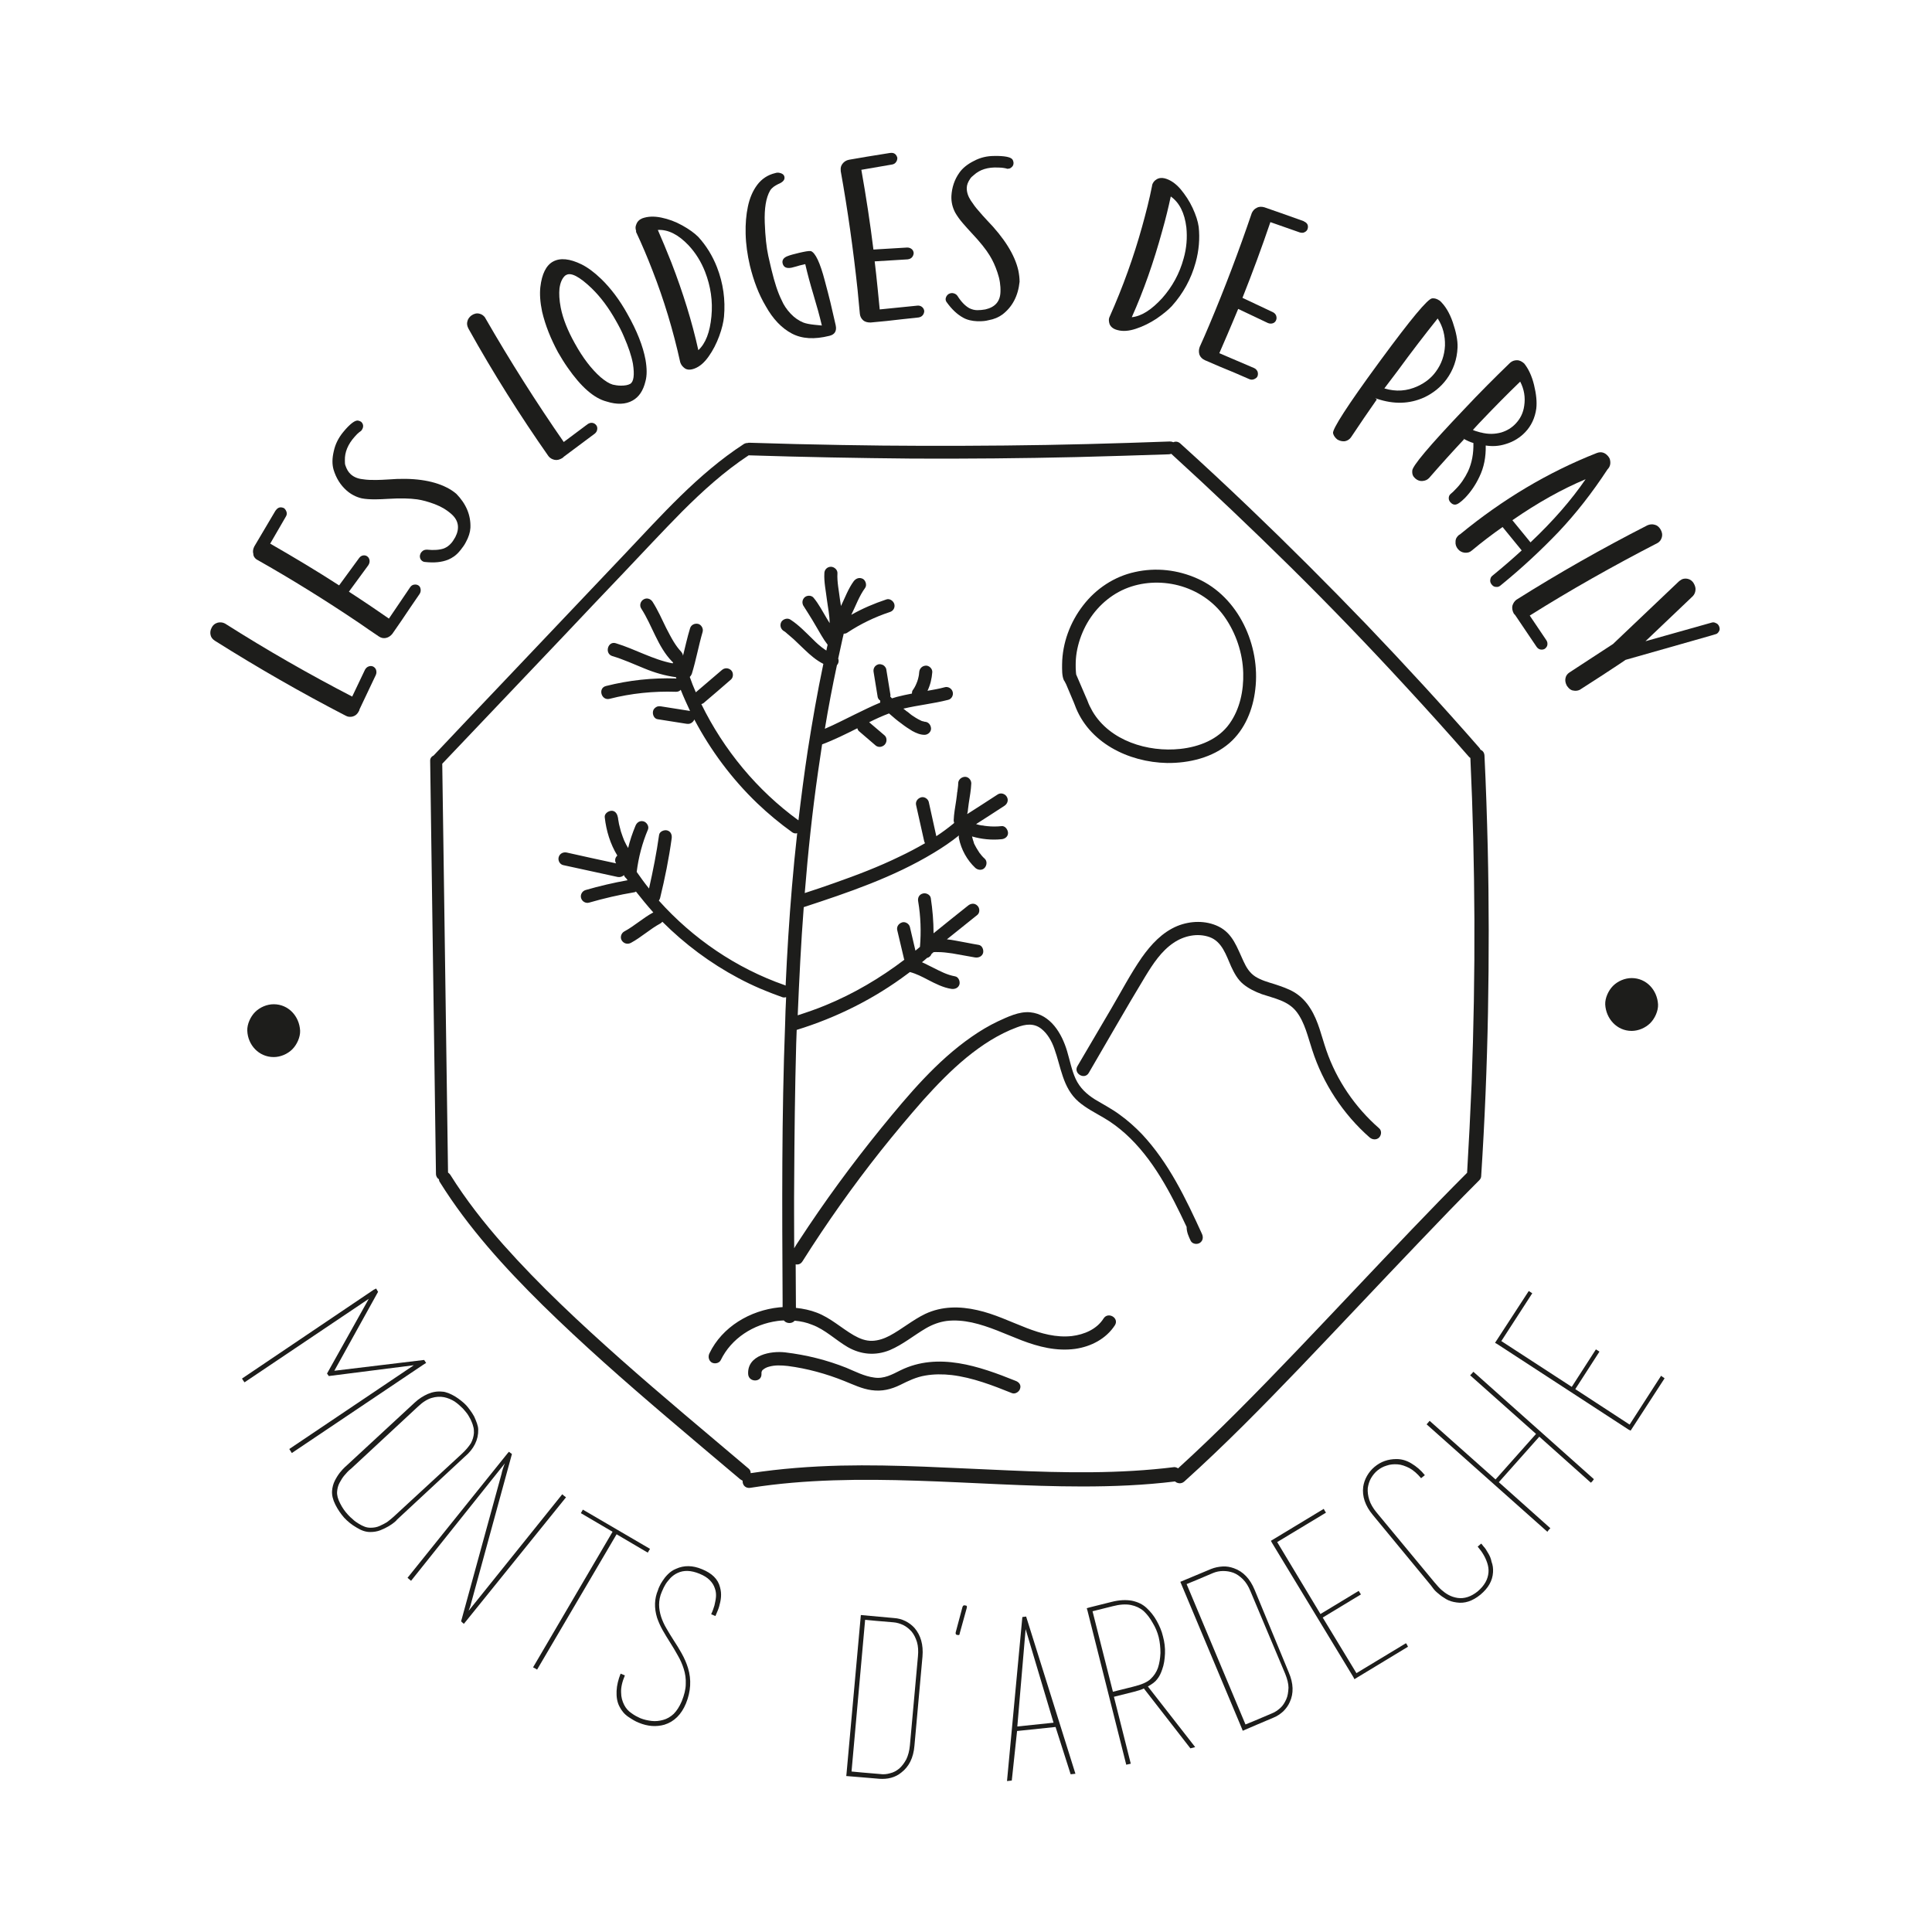 <?xml version="1.0" encoding="utf-8"?>
<!-- Generator: Adobe Illustrator 26.1.0, SVG Export Plug-In . SVG Version: 6.00 Build 0)  -->
<svg version="1.1" id="Calque_1" xmlns="http://www.w3.org/2000/svg" xmlns:xlink="http://www.w3.org/1999/xlink" x="0px" y="0px"
	 viewBox="0 0 768 768" style="enable-background:new 0 0 768 768;" xml:space="preserve">
<style type="text/css">
	.st0{fill:#1D1D1B;}
</style>
<g>
	<g>
		<g>
			<path class="st0" d="M648.6,409.8c2.7,0,5.5-1.2,7.4-3.1c1.8-1.8,3.2-4.8,3.1-7.4c-0.3-5.7-4.6-10.5-10.5-10.5
				c-2.7,0-5.5,1.2-7.4,3.1c-1.8,1.8-3.2,4.8-3.1,7.4C638.4,404.9,642.7,409.8,648.6,409.8L648.6,409.8z"/>
		</g>
	</g>
	<g>
		<g>
			<path class="st0" d="M108.8,420.2c2.7,0,5.5-1.2,7.4-3.1c1.8-1.8,3.2-4.8,3.1-7.4c-0.3-5.7-4.6-10.5-10.5-10.5
				c-2.7,0-5.5,1.2-7.4,3.1c-1.8,1.8-3.2,4.8-3.1,7.4C98.5,415.4,102.9,420.2,108.8,420.2L108.8,420.2z"/>
		</g>
	</g>
	<g>
		<path class="st0" d="M403.7,548.9c-14.4-5.8-30.8-11.5-45.7-4.2c-3.4,1.7-6.6,3.5-10.5,2.9c-3.9-0.5-7.5-2.4-11.1-3.9
			c-7.8-3.1-15.9-5.1-24.2-6.1c-5.7-0.7-15.2,1-14.8,8.6c0.2,3.4,5.4,3.4,5.3,0c0-0.2,0-0.5,0-0.7c0,0,0.1-0.2,0.1-0.3
			c0,0,0.1-0.3,0.2-0.4c0.2-0.3-0.1,0,0.3-0.3c0.5-0.5,1.5-1,2.3-1.2c2.4-0.7,4.9-0.6,7.6-0.3c7.7,1,15.3,3.1,22.5,6
			c3.5,1.4,7,3.1,10.7,3.6c4.2,0.6,7.8-0.3,11.5-2.1c3.2-1.6,6.3-3.1,9.9-3.7c3.4-0.6,7-0.6,10.5-0.2c8.3,1,16.3,4.1,24,7.2
			c1.3,0.5,2.9-0.6,3.2-1.8C406,550.6,405.1,549.4,403.7,548.9z"/>
		<path class="st0" d="M423.8,272c1,2.4,2,4.7,3,7.1c0.1,0.3,0.3,0.7,0.4,1c5.4,15.1,21.4,22.9,36.7,23.2c8.7,0.1,18.1-2.1,24.8-7.9
			c6.2-5.4,9.4-13.4,10.3-21.4c2.1-17.3-6.6-36.7-23-44c-7.8-3.5-16.5-4.5-24.9-2.6c-8.2,1.8-15.4,6.6-20.5,13.2
			c-5.2,6.7-8.3,15-8.4,23.5c0,2-0.1,4.5,0.7,6.3C423.3,270.9,423.5,271.5,423.8,272z M428,259.3c0.6-3.6,1.8-7.1,3.5-10.4
			c3.4-6.5,8.9-11.9,15.7-14.8c6.6-2.8,14.2-3.2,21.2-1.4c7.3,1.9,13.9,6.2,18.3,12.4c4.6,6.5,7.3,14.5,7.5,22.4
			c0.2,7-1.3,14.3-5.4,20.1c-4.5,6.4-12.2,9.3-19.6,10.1c-12.9,1.4-28-3.2-34.9-14.9c-0.8-1.4-1.5-2.8-2-4.2
			c-0.1-0.2-0.1-0.3-0.2-0.5c0-0.1,0-0.1-0.1-0.2c-1.4-3.3-2.9-6.7-4.3-10c0.2,0.5,0-0.3,0-0.7c-0.1-1-0.1-1.9-0.1-2.9
			C427.6,262.8,427.7,261.1,428,259.3z"/>
		<path class="st0" d="M319.3,241.8C319.3,241.8,319.3,241.8,319.3,241.8C319.3,241.8,319.3,241.8,319.3,241.8
			c-0.1-0.1-0.1-0.2-0.2-0.2c0.3,0.5,0.4,0.5,0.3,0.4C319.4,241.9,319.3,241.9,319.3,241.8C319.3,241.8,319.3,241.8,319.3,241.8z"/>
		<path class="st0" d="M367.2,287.2C367.2,287.2,367.2,287.2,367.2,287.2c-0.3-0.1-0.3-0.1-0.2,0c0,0,0,0,0,0
			C367,287.2,367.1,287.2,367.2,287.2z"/>
		<path class="st0" d="M140.3,284.8c1-0.3,1.8-1,2.3-2c0.2-0.3,0.3-0.6,0.3-0.8l6.5-13.7c0.3-0.7,0.3-1.3,0.1-2
			c-0.2-0.6-0.6-1-1.1-1.3c-0.6-0.3-1.2-0.3-1.8-0.1c-0.6,0.2-1.1,0.6-1.5,1.3l-5.1,10.7c-17-8.8-33.8-18.4-50.5-29l-0.2-0.1
			c-0.8-0.4-1.7-0.5-2.7-0.3c-1.1,0.3-2,1-2.5,2.1c-0.5,0.9-0.6,1.9-0.4,2.8c0.2,1,0.8,1.7,1.7,2.3c17.3,10.9,34.6,20.8,52,29.8
			C138.3,285,139.3,285.1,140.3,284.8z"/>
		<path class="st0" d="M102,222.4l0.2,0.1c13.8,7.8,27.3,16.2,40.5,25.1c2.6,1.8,5.2,3.6,7.9,5.4c0.9,0.6,1.8,0.8,2.8,0.6
			c1-0.2,1.9-0.8,2.6-1.7l3.6-5.2l3.5-5.2l3.7-5.4c0.4-0.6,0.5-1.3,0.4-1.9c-0.1-0.7-0.4-1.2-0.9-1.5c-0.5-0.3-1-0.4-1.7-0.3
			c-0.7,0.1-1.2,0.5-1.6,1.1l-8.4,12.4l-6.7-4.6c-3.3-2.2-6.4-4.3-9.2-6.1l7.7-10.5c0.4-0.6,0.6-1.3,0.5-2c-0.1-0.6-0.4-1.2-1-1.6
			c-0.5-0.3-1-0.4-1.6-0.3c-0.6,0.1-1.2,0.5-1.6,1.1l-7.9,10.8c-8.8-5.7-18-11.2-27.4-16.6l6.2-10.7c0.4-0.6,0.5-1.3,0.3-1.9
			c-0.2-0.6-0.5-1.1-1-1.5c-1.3-0.6-2.4-0.4-3.3,0.9l-0.1,0.1c-3.6,6.1-6.4,10.8-8.4,14.2c-0.5,1-0.7,2-0.4,3
			C100.7,221.1,101.2,221.8,102,222.4z"/>
		<path class="st0" d="M137.8,195c1.7,1.5,3.8,2.6,6,3.1c1.5,0.3,3.3,0.4,5.3,0.4c1.7,0,3.4-0.1,5.2-0.2c4.8-0.3,8.6-0.2,11.5,0.2
			c2.1,0.3,4.3,0.9,7,1.9c2.6,1,4.8,2.3,6.7,4c2.8,2.5,3.3,5.6,1.5,9.1c-0.6,1-1.1,1.9-1.8,2.6c-0.7,0.8-1.7,1.5-2.7,1.9
			c-1.7,0.6-4,0.8-6.8,0.5c-0.8,0-1.5,0.2-2.1,0.9c-0.4,0.4-0.6,1-0.7,1.6c0,0.8,0.2,1.4,0.8,1.9c0.4,0.3,0.8,0.5,1.3,0.5
			c3.6,0.4,6.6,0.1,9.1-0.9c1.7-0.7,3.3-1.8,4.6-3.4l0.5-0.6c0.8-1,1.5-2,2-3c1.1-2,1.7-3.9,1.8-5.7c0.2-5-1.7-9.5-5.6-13.5
			c-1.2-1-2.4-1.8-3.8-2.5c-5.7-2.9-13.5-4-23.3-3.2c-1.8,0.1-3.4,0.2-4.8,0.2c-1.8,0-3.5,0-5.3-0.3c-2-0.2-3.6-0.9-4.8-2
			c-0.9-0.8-1.6-2-2.1-3.5c-0.2-0.5-0.2-1.2-0.2-2c-0.1-3.2,1.2-6.4,3.9-9.4c0.7-0.8,1.3-1.4,1.7-1.7c0.5-0.4,0.9-0.6,1-0.8
			c0.3-0.4,0.5-0.8,0.6-1.2c0.2-0.9-0.1-1.6-0.7-2.2c-0.3-0.2-0.7-0.4-1.2-0.5c-1.1-0.2-2.7,0.9-4.9,3.3l-1.1,1.3
			c-1.8,2.2-3.1,4.7-3.7,7.5c-0.7,2.9-0.7,5.3-0.1,7.4C133.6,190,135.3,192.8,137.8,195z"/>
		<path class="st0" d="M218,181.3c0.6,0.8,1.5,1.3,2.5,1.5c1,0.2,2-0.1,3-0.7c0.3-0.2,0.5-0.4,0.7-0.6l12.2-9.1c0.6-0.5,0.9-1,1-1.7
			c0.1-0.6,0-1.2-0.4-1.7c-0.4-0.5-0.9-0.8-1.5-0.9c-0.7-0.1-1.3,0.1-1.9,0.5l-9.5,7.1c-10.9-15.7-21.3-32.1-31.2-49.3l-0.1-0.2
			c-0.5-0.7-1.3-1.3-2.2-1.5c-1.1-0.3-2.2,0-3.2,0.7c-0.8,0.6-1.4,1.4-1.6,2.3c-0.3,1-0.1,1.9,0.4,2.9
			C196.1,148.4,206.8,165.3,218,181.3z"/>
		<path class="st0" d="M221.8,140c1.2,2.1,2.5,4.2,3.9,6.2c5.3,7.6,10.4,12.1,15.4,13.4c4.1,1.3,7.6,1.2,10.4-0.4
			c2.5-1.4,4.2-3.9,5.1-7.7c0.6-2.2,0.6-5,0-8.5c-1-5.4-3.4-11.5-7.2-18.2c-3.1-5.6-6.6-10.2-10.4-13.9c-2.8-2.7-5.4-4.6-7.8-5.8
			c-4.7-2.3-8.5-2.7-11.4-1.1c-2.7,1.5-4.4,4.9-5,10.1c-0.3,2.7-0.1,6,0.7,9.8C216.8,129.4,218.9,134.6,221.8,140z M222.4,114.7
			c0.3-2.3,1-3.9,2.1-5c0.2-0.2,0.4-0.3,0.6-0.4c1.9-1.1,5.3,0.7,10.1,5.3c3.6,3.5,6.8,7.8,9.7,13c1.2,2.1,2.3,4.2,3.2,6.4
			c1.7,3.9,2.9,7.4,3.5,10.6c0.7,4.5,0.3,7.2-1.1,8c-0.9,0.5-2.1,0.7-3.7,0.7c-1.2,0-2.3-0.2-3.2-0.4c-1.4-0.4-3-1.4-4.9-3
			c-3.6-3.2-7-7.6-10.2-13.4c-2.8-5-4.7-9.7-5.6-14.2C222.3,119.2,222.2,116.7,222.4,114.7z"/>
		<path class="st0" d="M252.8,92.1c2.4,5.1,4.6,10.3,6.6,15.5c4.5,11.5,8.2,23.7,11,36.4l0.2,0.5c0.3,0.7,0.8,1.3,1.6,1.9
			c1,0.7,2.3,0.7,3.9,0.1c2.1-0.8,3.9-2.4,5.6-4.8c1.7-2.4,3.1-5.1,4.2-8.1c1.1-3,1.7-5.6,1.9-7.7c0.6-6.7-0.3-13.3-2.8-19.7
			c-1.8-4.6-4.3-8.6-7.4-12c-1.6-1.6-3.7-3.1-6.4-4.6c-2.7-1.5-5.4-2.5-8.3-3.1c-2.9-0.6-5.4-0.5-7.6,0.3c-1.2,0.5-2,1.3-2.4,2.5
			c-0.4,0.9-0.3,1.7,0,2.6L252.8,92.1z M273.7,97.5c2.8,3,5,6.5,6.6,10.6c2.2,5.7,3.1,11.6,2.5,17.7c-0.6,6.3-2.3,10.7-5.2,13.4
			c-2.5-11.3-6.1-22.9-10.7-34.8c-1.9-4.8-3.7-9.1-5.4-13C265.6,91.2,269.6,93.2,273.7,97.5z"/>
		<path class="st0" d="M298.1,105.6c1.5,6.1,3.5,11.4,6.3,16.1c2.9,5.2,6.4,8.8,10.4,10.9s8.9,2.4,14.9,0.9c2.1-0.5,3-1.9,2.5-4.2
			l-2.1-9.1c-0.6-2.4-1.3-5.2-2.2-8.5c-1.9-7.3-3.8-11.3-5.6-11.9c-0.9-0.1-2.4,0.2-4.6,0.7c-2.1,0.5-3.6,0.9-4.6,1.3
			c-1.6,0.6-2.3,1.6-2,2.9c0.4,1.6,1.6,2.1,3.6,1.7c0.8-0.2,1.4-0.4,1.9-0.5c0.5-0.2,1.7-0.5,3.5-0.9c0.9,3.9,2,8,3.3,12.3
			c1.3,4.3,2.4,8.3,3.3,12.1c-0.1,0-1.1-0.1-3-0.3c-1.9-0.2-3.4-0.5-4.4-0.9c-1.7-0.7-3.4-1.8-5-3.5c-1.6-1.7-2.8-3.5-3.6-5.4
			c-1.5-3-2.8-7-4-12c-0.1-0.5-0.6-2.4-1.3-5.6c-0.7-3.2-1.2-7.6-1.4-13.2c-0.2-5.7,0.5-9.9,2.1-12.7c0.4-0.7,1-1.2,1.5-1.6
			c0.6-0.4,1.1-0.7,1.7-1c2-0.8,2.8-1.8,2.5-3c-0.2-0.8-0.9-1.3-2-1.5c-0.5-0.1-1-0.1-1.6,0.1c-3,0.7-5.4,2.3-7.2,4.7
			c-1.8,2.4-3,5.3-3.7,8.6c-0.7,3.3-1,6.9-0.9,10.8C296.5,97.1,297.1,101.3,298.1,105.6z"/>
		<path class="st0" d="M334.2,68c2.8,15.6,5,31.3,6.7,47.2c0.3,3.2,0.6,6.3,0.9,9.5c0.1,1,0.5,1.9,1.3,2.6c0.8,0.7,1.8,0.9,3,0.9
			l6.3-0.6l6.2-0.7l6.5-0.7c0.7-0.1,1.3-0.4,1.7-0.9c0.4-0.5,0.6-1.1,0.6-1.7c-0.1-0.6-0.3-1.1-0.9-1.6c-0.5-0.4-1.2-0.6-1.9-0.5
			l-14.9,1.5l-0.8-8.1c-0.4-4-0.8-7.7-1.2-11l13.1-0.8c0.8-0.1,1.4-0.4,1.8-0.9c0.4-0.5,0.6-1.1,0.6-1.7c-0.1-0.6-0.3-1.1-0.8-1.5
			c-0.5-0.4-1.1-0.6-1.8-0.6l-13.4,0.8c-1.3-10.5-2.9-21-4.8-31.7l12.2-2.1c0.7-0.1,1.3-0.5,1.6-1c0.4-0.5,0.5-1.1,0.5-1.7
			c-0.4-1.4-1.3-2.1-2.8-1.9l-0.1,0c-7,1.1-12.4,2-16.3,2.7c-1.1,0.2-2,0.8-2.6,1.6c-0.6,0.8-0.8,1.6-0.7,2.6L334.2,68z"/>
		<path class="st0" d="M382.9,126.3c1.6,0.9,3.5,1.3,5.6,1.4l0.8,0c1.3,0,2.5-0.1,3.6-0.4c2.3-0.4,4.1-1.2,5.6-2.3
			c3.9-3,6.2-7.3,6.8-13c0-1.5-0.2-3-0.5-4.5c-1.4-6.2-5.6-12.9-12.5-20c-1.2-1.3-2.3-2.5-3.2-3.6c-1.2-1.3-2.2-2.7-3.2-4.2
			c-1.1-1.7-1.6-3.3-1.6-4.9c0-1.3,0.5-2.5,1.4-3.8c0.3-0.5,0.8-0.9,1.4-1.4c2.4-2.2,5.6-3.2,9.7-3c1.1,0,1.9,0.1,2.4,0.2
			c0.6,0.1,1,0.2,1.2,0.3c0.5,0,1-0.1,1.3-0.3c0.8-0.5,1.2-1.1,1.2-2c0-0.3-0.1-0.8-0.3-1.2c-0.5-1-2.4-1.5-5.7-1.6l-1.7,0
			c-2.8,0-5.5,0.6-8.1,2c-2.6,1.3-4.5,2.9-5.7,4.6c-2,2.8-3,5.9-3.2,9.3c-0.1,2.3,0.4,4.5,1.5,6.6c0.8,1.4,1.8,2.8,3.1,4.3
			c1.1,1.3,2.3,2.6,3.5,3.9c3.3,3.5,5.7,6.5,7.2,9c1.1,1.8,2.1,3.9,3,6.6c0.9,2.6,1.3,5.2,1.2,7.7c-0.1,3.8-2.1,6.1-6,7
			c-1.1,0.2-2.2,0.3-3.2,0.3c-1.1,0-2.2-0.3-3.2-0.8c-1.6-0.9-3.2-2.5-4.7-4.9c-0.5-0.7-1.2-1-2-1.1c-0.6,0-1.1,0.1-1.7,0.5
			c-0.6,0.5-0.9,1.1-1,1.8c0,0.5,0.1,0.9,0.4,1.3C378.3,122.9,380.5,125,382.9,126.3z"/>
		<path class="st0" d="M444.2,131.2c2.1,0.6,4.6,0.4,7.3-0.5c2.8-0.9,5.6-2.3,8.2-4c2.6-1.8,4.7-3.5,6.1-5c4.5-5,7.7-10.8,9.5-17.4
			c1.3-4.7,1.7-9.5,1.2-14.1c-0.3-2.2-1.1-4.7-2.4-7.5c-1.3-2.8-2.9-5.2-4.8-7.5c-1.9-2.2-4-3.7-6.3-4.3c-1.2-0.3-2.4-0.2-3.4,0.5
			c-0.8,0.5-1.3,1.2-1.6,2.1l0,0.2c-1.1,5.6-2.5,11-4,16.4c-3.3,11.9-7.6,23.9-12.9,35.8l-0.2,0.5c-0.2,0.7-0.1,1.6,0.2,2.5
			C441.6,130,442.6,130.8,444.2,131.2z M462,91.8c1.4-4.9,2.5-9.5,3.4-13.7c3.4,2.4,5.5,6.5,6.2,12.3c0.4,4.1,0.1,8.2-1.1,12.4
			c-1.6,5.9-4.5,11.2-8.5,15.7c-4.2,4.6-8.2,7.2-12.1,7.6C454.6,115.6,458.6,104.2,462,91.8z"/>
		<path class="st0" d="M476.8,141c0.4,1,1.1,1.7,2.2,2.2l5.8,2.5l5.8,2.4l6,2.6c0.7,0.3,1.3,0.3,2,0c0.6-0.3,1.1-0.6,1.3-1.2
			c0.2-0.6,0.2-1.1,0-1.8c-0.3-0.6-0.7-1.1-1.4-1.4l-13.8-5.9l3.2-7.4c1.6-3.7,3-7.1,4.3-10.2l11.8,5.6c0.7,0.3,1.4,0.3,2,0.1
			c0.6-0.2,1.1-0.7,1.3-1.3c0.2-0.5,0.2-1.1,0-1.7c-0.2-0.6-0.7-1.1-1.3-1.4l-12.1-5.7c3.9-9.8,7.6-19.8,11.1-30.1l11.7,4.1
			c0.7,0.2,1.4,0.2,1.9-0.1c0.6-0.3,1-0.7,1.2-1.3c0.4-1.4-0.1-2.4-1.5-3l-0.1-0.1c-6.7-2.4-11.8-4.2-15.6-5.5
			c-1.1-0.3-2.1-0.3-3,0.2c-0.9,0.4-1.5,1.1-1.9,1.9l-0.1,0.2c-5.1,15-10.7,29.8-16.9,44.5c-1.2,2.9-2.5,5.8-3.8,8.7
			C476.5,139,476.5,140,476.8,141z"/>
		<path class="st0" d="M531.6,174.7c1,0.6,2,0.8,3,0.7c1-0.2,1.8-0.7,2.4-1.5c3.6-5.4,7-10.4,10.3-15.1l-0.6-0.6l0.6,0.3
			c6.8,2.3,13,2.1,18.8-0.5c3.6-1.7,6.6-4.1,8.9-7.2c2.7-3.7,4.2-7.9,4.4-12.7c0.1-2.8-0.6-6.2-1.9-10c-1.3-3.8-3.1-6.7-5.2-8.6
			l-0.2-0.1c-0.9-0.6-1.8-0.9-2.8-0.8c-1.8,0.2-8.5,8.3-20.2,24.2l-1.1,1.5c-12.4,16.9-18.4,26.3-18.1,27.9
			C530.1,173.1,530.7,174,531.6,174.7z M555.6,147.4c5.4-7.4,10.7-14.3,15.9-20.8c2.1,3.2,3,6.9,2.9,10.8c-0.2,3.9-1.4,7.3-3.6,10.3
			c-1.8,2.5-4.2,4.4-7.2,5.8c-4.3,2-8.7,2.3-13.3,0.9L555.6,147.4z"/>
		<path class="st0" d="M562.5,190.1l0.1,0.1c0.9,0.8,1.9,1.1,2.9,1c1-0.1,1.8-0.4,2.5-1.1l0.1-0.1c4.7-5.4,9.4-10.6,13.9-15.4
			l-0.4-0.3c1.6,0.9,3,1.5,4.1,1.8c0.1,4.2-0.6,7.9-2.1,11.2c-1.3,2.7-2.9,5.1-5,7.2c-0.6,0.7-1.3,1.3-2,1.9l-0.1,0.1
			c-0.4,0.4-0.6,0.9-0.6,1.6c0,0.6,0.3,1.3,0.9,1.8c0.5,0.5,1,0.7,1.6,0.7c0.9,0,2.2-0.9,4-2.7c2.3-2.4,4.2-5.2,5.7-8.4
			c1.8-3.7,2.6-7.8,2.5-12.4c2.6,0.4,5.2,0.3,8-0.6c3-0.9,5.6-2.5,7.7-4.7c2.4-2.5,3.9-5.7,4.4-9.4c0.3-2.6,0-5.7-0.9-9.4
			c-0.9-3.7-2.3-6.5-3.9-8.5c-0.9-0.8-1.8-1.3-2.9-1.3c-1,0-1.9,0.3-2.7,1c-6.2,6-12.3,12.1-18.2,18.4c-14,14.7-20.9,22.9-20.7,24.6
			C561.3,188.5,561.7,189.4,562.5,190.1z M587.9,168.3c5.6-5.9,11-11.4,16.4-16.6c1.6,3.1,2.1,6.3,1.6,9.6c-0.4,2.9-1.6,5.2-3.4,7.1
			c-1.5,1.6-3.4,2.8-5.7,3.5c-2.5,0.7-5.2,0.8-8.2,0h-0.1c-1.4-0.4-2.5-0.7-3-1L587.9,168.3z"/>
		<path class="st0" d="M579.9,212.7c-0.8,0.7-1.3,1.5-1.3,2.6c-0.1,1.1,0.2,2,0.9,2.9c0.7,0.9,1.7,1.4,2.7,1.5
			c1.1,0.1,2-0.1,2.8-0.8c4.2-3.5,8.3-6.6,12.3-9.4l7.6,9.3c-3.6,3.3-7.4,6.6-11.7,10.1c-0.5,0.4-0.7,0.9-0.8,1.6
			c-0.1,0.7,0.1,1.3,0.6,1.9c0.5,0.6,1,0.9,1.7,0.9c0.7,0.1,1.2-0.1,1.7-0.5l1.1-0.9c7.8-6.4,15.2-13.3,22-20.4
			c7-7.4,13.4-15.6,19.5-24.9c1.1-1.1,1.4-2.5,0.9-4.2c-0.2-0.4-0.4-0.8-0.7-1.1c-1.2-1.4-2.7-1.9-4.5-1.2
			c-19.3,7.6-37.4,18.4-54.3,32.3L579.9,212.7z M630.3,190.5c-5.6,8.2-12.9,16.6-21.9,25.1l-7.2-8.8
			C611.3,199.8,621,194.4,630.3,190.5z"/>
		<path class="st0" d="M601.2,240.8c-0.2,1,0,2,0.5,3c0.2,0.3,0.4,0.5,0.6,0.7l8.5,12.6c0.4,0.6,1,1,1.6,1.1c0.6,0.1,1.2,0,1.7-0.3
			c0.5-0.4,0.9-0.9,1-1.5c0.1-0.7,0-1.3-0.4-1.9l-6.6-9.8c16.2-10.2,33.1-19.7,50.7-28.8l0.2-0.1c0.8-0.5,1.3-1.2,1.6-2.2
			c0.3-1.1,0.1-2.2-0.6-3.3c-0.6-0.9-1.3-1.5-2.2-1.7c-1-0.3-1.9-0.2-2.9,0.2c-18.2,9.3-35.6,19.2-52.1,29.6
			C602,239,601.5,239.8,601.2,240.8z"/>
		<path class="st0" d="M683.3,248.8c-0.3-0.5-0.6-0.9-1.2-1.1c-0.5-0.3-1.1-0.4-1.7-0.2l-26.3,7.4l18.8-17.9
			c0.7-0.7,1.1-1.7,1.1-2.8c0-0.6-0.2-1.3-0.5-1.9c-0.7-1.5-1.9-2.2-3.3-2.3c-0.7,0-1.3,0.1-1.8,0.4c-0.3,0.2-0.6,0.4-0.9,0.6
			l-26.3,25l-17.3,11.3c-0.9,0.6-1.4,1.3-1.6,2.3c-0.2,1,0,1.9,0.5,2.9l0.2,0.3c0.7,1,1.5,1.6,2.4,1.7c0.9,0.2,1.8,0.1,2.6-0.3
			l9-5.8c5.8-3.8,8.8-5.8,9.2-6.1c23.9-6.8,36-10.2,36.1-10.3c0.4-0.2,0.7-0.5,1-1C683.7,250.4,683.7,249.7,683.3,248.8z"/>
		<path class="st0" d="M168.7,542.2l0.7-0.4l-0.8-1.2l-35.7,4.3l17.4-31.4l-0.3-0.4l0,0l0-0.1l-0.5-0.8l-0.7,0.4l-0.1,0L96.2,548
			l0.5,0.8l0.5,0.7l49.4-33.2L130,546l0.7,1l33.8-4.3L115,576l0.5,0.8l0.5,0.8L168.7,542.2L168.7,542.2z M168.7,540.8L168.7,540.8
			L168.7,540.8L168.7,540.8z"/>
		<polygon class="st0" points="150.1,513.2 150.1,513.1 150,513.1 150.2,513.2 		"/>
		<path class="st0" d="M190.1,568.3c0-0.8-0.2-1.6-0.5-2.5c-0.3-0.9-0.7-1.8-1.1-2.7c-0.5-0.9-1-1.7-1.6-2.5c-0.6-0.8-1.1-1.5-1.6-2
			c-0.6-0.6-1.2-1.2-2-1.8c-0.7-0.6-1.5-1.1-2.4-1.7c-0.8-0.5-1.7-0.9-2.6-1.3c-0.9-0.3-1.7-0.6-2.5-0.6c-2-0.2-3.8,0.1-5.7,0.9
			c-1.8,0.8-3.6,1.9-5.3,3.5l-26.6,24.6c-0.1,0.1-0.5,0.5-1.1,1c-0.6,0.6-1.3,1.3-2,2.2c-0.7,0.9-1.4,2-2,3.2
			c-0.6,1.2-1,2.6-1.1,4.1c-0.1,1.6,0.3,3.4,1.3,5.4s2.2,3.7,3.5,5.2c1.4,1.5,3,2.8,4.9,3.9c1.9,1.2,3.7,1.8,5.4,1.8
			c1.5,0,2.8-0.2,4.1-0.7c1.2-0.5,2.3-1,3.3-1.6c1-0.6,1.7-1.1,2.3-1.6c0.6-0.5,0.9-0.8,1-1l26.9-25
			C188.4,576,190.2,572.3,190.1,568.3z M183.6,577.9l-27.1,25c-1,0.9-1.9,1.6-2.7,2.2c-0.8,0.5-1.8,1-2.9,1.5
			c-1.1,0.5-2.3,0.7-3.6,0.7c-0.7,0-1.5-0.1-2.3-0.4c-0.8-0.3-1.6-0.7-2.4-1.2c-0.8-0.5-1.6-1-2.3-1.7c-0.7-0.6-1.4-1.2-2-1.9
			c-1.2-1.3-2.2-2.7-3.1-4.5c-0.9-1.7-1.3-3.3-1.2-4.6c0.1-1.3,0.4-2.5,1-3.6c0.6-1.1,1.2-2.1,1.9-2.9s1.5-1.8,2.7-2.7l26.6-24.7
			c1.9-1.8,3.7-2.9,5.4-3.4c1.7-0.5,3.3-0.6,4.9-0.3c1.5,0.3,2.9,0.9,4.2,1.7c1.3,0.9,2.3,1.8,3.3,2.8c0.5,0.5,1,1.2,1.6,1.9
			c0.6,0.8,1,1.6,1.5,2.5c0.4,0.9,0.8,1.8,1,2.7c0.3,0.9,0.3,1.8,0.3,2.6c-0.1,1.4-0.5,2.8-1.2,4.1
			C186.3,575.1,185.1,576.5,183.6,577.9z"/>
		<polygon class="st0" points="202.9,577.4 203,577.5 203,577.5 		"/>
		<polygon class="st0" points="203.1,577.6 203.1,577.6 203.2,577.6 		"/>
		<polygon class="st0" points="203.4,577.8 203.3,577.7 203.3,577.8 		"/>
		<polygon class="st0" points="203.3,577.7 203.2,577.7 203.3,577.7 		"/>
		<polygon class="st0" points="203.2,577.7 203.2,577.6 203.2,577.7 		"/>
		<polygon class="st0" points="183.8,644.5 184.3,644.9 184.2,644.8 184.1,644.7 183.9,644.5 		"/>
		<polygon class="st0" points="203.1,577.6 203,577.5 203.1,577.6 		"/>
		<path class="st0" d="M225,595.2l-0.8-0.6l-0.7-0.6l-37.2,46.3c0.1-0.3,0.2-0.7,0.4-1.1c0.2-0.5,0.4-1.1,0.6-2l16.2-59.2l-1.2-0.9
			l-0.6,0.7l-39.7,49.4l0.7,0.6l0.7,0.6l37.3-46.7c-0.2,0.5-0.5,1.2-0.8,2.2c-0.3,1-0.5,1.6-0.5,1.9l-16.1,58.7l0.3,0.3l0,0l0.1,0.1
			l0,0l0.7,0.6L225,595.2z"/>
		<polygon class="st0" points="257.9,616.5 258.4,615.7 231.7,600.1 231.3,600.8 230.9,601.5 243.5,608.9 211.9,662.8 212.7,663.2 
			213.5,663.7 245.1,609.9 257.5,617.2 		"/>
		<polygon class="st0" points="257.6,617.2 257.5,617.2 257.5,617.2 		"/>
		<path class="st0" d="M279.1,623.8c-3.8-1.6-7.2-1.6-10.3-0.2c-1.3,0.5-2.4,1.3-3.3,2.2c-0.9,0.9-1.6,1.8-2.1,2.6
			c-0.6,0.9-1,1.6-1.3,2.3c-0.3,0.7-0.5,1.1-0.5,1.3c-1.5,3.5-1.6,7.2-0.4,11.1c0.6,1.7,1.3,3.3,2.2,4.9c0.9,1.6,1.9,3.2,2.9,4.8
			c1.1,1.7,2.1,3.4,3.1,5.2c1,1.7,1.8,3.5,2.4,5.4c0.6,1.9,0.9,3.9,0.8,6c0,2.1-0.6,4.4-1.6,6.9c-0.9,2.1-2,3.8-3.2,5
			c-1.3,1.2-2.7,2-4.2,2.4c-1.5,0.4-3,0.6-4.6,0.4c-1.6-0.2-3-0.5-4.5-1.1c-1.1-0.5-2.3-1.1-3.5-2c-1.2-0.8-2.2-1.9-2.9-3.3
			c-0.7-1.4-1.2-3-1.2-4.9c-0.1-1.9,0.4-4.2,1.5-6.8l-1.7-0.7c-0.9,2.3-1.5,4.6-1.6,6.9c-0.1,2.3,0.2,4.3,1.1,6.1
			c0.9,1.8,2.1,3.2,3.6,4.2c1.5,1,2.8,1.8,4.1,2.3c3.6,1.5,7,1.7,10.2,0.8c3.9-1.2,6.8-4.1,8.6-8.5c1.9-4.7,2.2-9.4,0.8-14
			c-0.6-2-1.5-4-2.5-5.8c-1-1.8-2.1-3.6-3.3-5.4c-1-1.5-1.9-3.1-2.8-4.6c-0.9-1.5-1.6-3.1-2.1-4.6c-0.5-1.6-0.8-3.2-0.8-4.8
			c0-1.6,0.3-3.4,1.1-5.2c0.5-1.2,1-2.2,1.5-3c0.5-0.8,1.2-1.6,1.9-2.4c0.8-0.8,1.7-1.5,2.8-2c2.5-1.2,5.4-1.1,8.8,0.3
			c1.7,0.7,3,1.5,4,2.5c1,1,1.7,2.1,2.1,3.4c0.4,1.1,0.5,2.3,0.4,3.4c-0.1,1.2-0.4,2.3-0.6,3.3c-0.3,1-0.7,2.2-1.3,3.5l1.7,0.7
			c0-0.1,0.2-0.4,0.5-1.2c0.3-0.7,0.7-1.6,1-2.7c0.3-1.1,0.6-2.3,0.7-3.6c0.1-1.3,0-2.6-0.4-4C285.4,627.7,283,625.4,279.1,623.8z"
			/>
		<path class="st0" d="M359.9,644.4c-1.4-0.7-2.9-1.1-4.5-1.2l-13.2-1.2l-5.7,63.1l-0.1,0.9l6.1,0.5l7.1,0.6c1.6,0.1,3.1,0,4.6-0.4
			c1.5-0.4,2.9-1.1,4.1-2.1c3-2.3,4.8-5.8,5.2-10.6l3.2-35.5c0.4-4.7-0.7-8.5-3.2-11.4C362.5,646,361.3,645.1,359.9,644.4z
			 M364.9,658.4l-3.2,35.4c-0.2,2.2-0.7,4-1.4,5.5c-0.8,1.5-1.7,2.7-2.8,3.7c-1.1,0.9-2.3,1.6-3.7,1.9c-1.3,0.4-2.7,0.5-4,0.3
			l-7.1-0.6l-4.2-0.4l5.4-60.3l4.2,0.4l7.1,0.6c1.3,0.1,2.6,0.5,3.9,1.1c1.2,0.6,2.3,1.5,3.3,2.6c0.9,1.1,1.6,2.5,2.1,4.1
			C365,654.4,365.1,656.3,364.9,658.4z"/>
		<path class="st0" d="M383.7,638.2c-0.5-0.2-0.9,0-1.1,0.6l-2.7,10.1c-0.1,0.6,0.1,1,0.6,1c0.7,0.2,1,0,1-0.6l2.8-10.1
			C384.5,638.5,384.3,638.2,383.7,638.2z"/>
		<polygon class="st0" points="407.2,642.7 407.2,642.7 407.2,642.7 		"/>
		<polygon class="st0" points="407.3,642.7 407.2,642.7 407.5,642.7 		"/>
		<path class="st0" d="M407.2,642.7L407.2,642.7L407.2,642.7L407.2,642.7L407.2,642.7l-0.1,0l0,0l-0.7,0.1l-6.1,65.2l1.9-0.2
			l2.1-19.7l15.3-1.6l6,18.8l1.9-0.2l-19.6-62.5L407.2,642.7z M407.1,642.7l-0.1,0l-0.1,0L407.1,642.7z M404.4,686.3l3.3-38.7
			l11.1,37.2L404.4,686.3z"/>
		<path class="st0" d="M460,667.5c0.9-1.1,1.5-2.4,2-3.9c0.7-1.9,1-4,1.1-6.3c0.1-2.3-0.2-4.6-0.8-6.8c-0.5-2.2-1.4-4.2-2.5-6.2
			c-1.1-2-2.5-3.7-4-5.1c-1.6-1.5-3.5-2.4-5.9-2.9c-2.3-0.4-5-0.3-8.1,0.5l-8.8,2.2l-1,0.3l0.3,1l15.4,61.2l0.9-0.2l0.9-0.2
			l-6.7-26.6l8-2c0.7-0.2,1.4-0.4,2.1-0.6c0.6-0.2,1.2-0.4,1.8-0.7l18.5,23.8l1.9-0.5l-18.8-24.1C457.9,669.5,459.2,668.6,460,667.5
			z M450.4,670.5l-8,2l-8.1-32l8-2c2.7-0.7,5.1-0.9,7.2-0.5c2,0.4,3.7,1.2,5.1,2.4c1.4,1.3,2.6,2.9,3.6,4.7c1.1,1.8,1.9,3.7,2.4,5.7
			c0.5,2.1,0.7,4.2,0.7,6.3c-0.1,2.1-0.4,4.1-1,5.9c-0.6,1.7-1.6,3.2-2.9,4.4C456.1,668.7,453.7,669.7,450.4,670.5z"/>
		<path class="st0" d="M498.7,631.9c-1.8-4.3-4.5-7.2-8.2-8.5c-1.4-0.5-2.9-0.8-4.5-0.7c-1.6,0.1-3.1,0.4-4.6,1l-12.2,5.1l24.5,58.4
			l0.3,0.8l5.6-2.4l6.6-2.8c1.5-0.6,2.8-1.5,3.9-2.5c1.1-1.1,2-2.3,2.6-3.7c1.6-3.4,1.5-7.4-0.4-11.8L498.7,631.9z M511.3,675.5
			c-0.6,1.3-1.3,2.5-2.3,3.4c-1,0.9-2.1,1.7-3.4,2.2l-6.6,2.8l-3.9,1.6l-23.4-55.8l3.9-1.6l6.6-2.8c1.2-0.5,2.6-0.8,4-0.8
			c1.4,0,2.7,0.2,4.1,0.7c1.3,0.5,2.6,1.4,3.8,2.6s2.2,2.8,3,4.8l13.8,32.8c0.8,2,1.3,3.9,1.3,5.5
			C512.1,672.7,511.9,674.2,511.3,675.5z"/>
		<polygon class="st0" points="558.9,653.2 539.2,665.1 525.8,643 541,633.8 540.6,633.2 540.1,632.4 524.9,641.6 507.7,613 
			527.1,601.3 526.7,600.7 526.2,599.8 505.2,612.5 505.7,613.4 538,666.7 538.4,667.5 559.7,654.6 559.3,653.8 		"/>
		<path class="st0" d="M591.5,617.3c-0.6-1.1-1.2-2-1.8-2.6c-0.5-0.7-0.8-1-0.9-1.1l-1.4,1.2c1,1.2,1.8,2.3,2.3,3.2
			c0.6,1,1.1,2.1,1.5,3.3c0.4,1.2,0.6,2.5,0.5,3.7c-0.2,2.8-1.6,5.3-4.3,7.6c-2.6,2.1-5.3,3-8,2.6c-1.3-0.2-2.5-0.6-3.6-1.2
			c-1.1-0.6-2-1.3-2.8-2c-0.8-0.7-1.6-1.6-2.6-2.8l-0.1-0.1l-23.2-28c-1.3-1.6-2.3-3.3-2.8-4.9s-0.7-3.1-0.6-4.6
			c0.2-1.4,0.6-2.8,1.3-4c0.7-1.2,1.6-2.3,2.6-3.1c1-0.8,2.2-1.5,3.6-1.9c1.4-0.5,2.8-0.6,4.4-0.5c1.5,0.1,3.1,0.7,4.7,1.5
			c1.6,0.9,3.1,2.2,4.6,4l1.5-1.2c-1.6-2-3.4-3.5-5.4-4.7s-3.9-1.7-5.9-1.7c-3.3,0-6.2,1-8.7,3.1c-1.2,1-2.2,2.2-3,3.6
			c-0.8,1.4-1.3,2.9-1.5,4.3c-0.5,3.8,0.8,7.6,3.8,11.2l23.1,28c0.1,0.1,0.4,0.5,0.9,1.2c0.5,0.7,1.2,1.4,2.1,2.1
			c0.9,0.8,1.9,1.5,3.1,2.2c1.2,0.7,2.6,1.1,4.1,1.3c3.2,0.5,6.3-0.5,9.5-3.1c3.1-2.6,4.8-5.5,5-8.9c0.1-1.5-0.1-2.9-0.6-4.2
			C592.7,619.6,592.2,618.4,591.5,617.3z"/>
		<polygon class="st0" points="585,546.1 584.4,546.7 610.6,570 594.5,588.1 568.3,564.8 567.8,565.4 567.1,566.2 615.1,608.9 
			615.7,608.1 616.3,607.5 595.8,589.2 611.9,571.1 632.4,589.4 633,588.8 633.6,588 585.7,545.3 		"/>
		<polygon class="st0" points="660.3,546.9 647.8,566.3 626.2,552.2 635.8,537.3 635.2,536.9 634.4,536.4 624.8,551.3 596.8,533.1 
			609.1,514.1 608.5,513.7 607.7,513.2 594.3,533.8 595.2,534.3 647.4,568.3 648.2,568.7 661.7,547.9 661,547.4 		"/>
		<path class="st0" d="M470.8,588.9c15.9-14.3,30.9-29.6,45.7-45c15.9-16.6,31.6-33.4,47.5-50c7.9-8.3,15.9-16.6,24-24.7
			c0.6-0.6,0.8-1.2,0.8-1.8c0,0,0,0,0,0c1.4-21.7,2.3-43.4,2.7-65.1c0.4-21.7,0.4-43.5-0.1-65.2c-0.3-12.3-0.7-24.5-1.3-36.8
			c-0.1-1.2-0.7-1.9-1.6-2.3c-0.1-0.3-0.3-0.6-0.5-0.8c-14.5-16.6-29.4-32.8-44.7-48.8c-15.3-15.9-30.9-31.5-46.8-46.7
			c-9-8.6-18.1-17.1-27.3-25.4c-0.9-0.8-1.9-0.9-2.8-0.5c-0.4-0.2-0.8-0.3-1.4-0.3c-21.8,0.8-43.6,1.4-65.3,1.6
			c-21.7,0.2-43.4,0.2-65.1-0.2c-12.2-0.2-24.4-0.5-36.7-0.9c-0.3,0-0.5,0-0.7,0.1c-0.5,0-1,0.1-1.5,0.4
			c-18.3,11.9-32.8,28.4-47.7,44.1c-16.2,17-32.3,34.1-48.5,51.1c-9,9.5-18.1,19-27.1,28.6c-0.8,0.4-1.5,1.1-1.4,2.3
			c0.3,21.4,0.6,42.7,0.9,64.1c0.3,21.3,0.6,42.5,0.9,63.8c0.2,12,0.3,24.1,0.5,36.1c0,1,0.5,1.8,1.2,2.2c0,0.4,0.1,0.8,0.4,1.2
			c11.3,18.1,25.7,33.9,40.8,48.8c15.8,15.5,32.4,30.1,49.3,44.5c9.7,8.3,19.5,16.5,29.2,24.7c0.3,0.2,0.6,0.4,1,0.6
			c0,0.3,0,0.7,0.1,1c0.4,1.5,1.8,2.1,3.2,1.8c21.7-3.4,43.8-3.5,65.7-2.8c22,0.7,44,2.3,66.1,2.3c12.3,0,24.6-0.5,36.8-2
			C467.8,589.6,469.5,590.1,470.8,588.9z M400.7,584.5c-22.2-0.9-44.3-2.4-66.5-1.9c-12,0.3-23.9,1.2-35.8,3c0-0.7-0.2-1.3-0.8-1.8
			c-17-14.4-34.2-28.7-50.9-43.5c-16.2-14.4-32.2-29.3-46.6-45.5c-7.7-8.7-14.9-17.9-21.1-27.8c-0.3-0.4-0.6-0.7-0.9-0.9
			c-0.3-21.3-0.6-42.6-0.9-63.9c-0.3-21.3-0.6-42.5-0.9-63.8c-0.2-11.6-0.3-23.2-0.5-34.8c16-16.8,32-33.7,48-50.5
			c8-8.5,16-16.9,24.1-25.4c7.7-8.1,15.3-16.3,23.2-24.3c8.2-8.2,16.8-16,26.5-22.4c21.7,0.7,43.5,1.1,65.2,1.3
			c21.7,0.1,43.4-0.1,65.1-0.6c12.2-0.3,24.4-0.7,36.7-1.1c0.4,0,0.7-0.1,1-0.2c16.1,14.7,31.9,29.7,47.4,45
			c15.7,15.5,31,31.4,45.9,47.6c8.4,9.1,16.8,18.4,25,27.8c0.2,0.2,0.4,0.4,0.6,0.5c1,21.4,1.5,42.7,1.6,64.1
			c0.1,21.7-0.3,43.5-1.1,65.2c-0.5,11.9-1.1,23.8-1.8,35.6c-14.9,14.9-29.3,30.2-43.8,45.5c-15.8,16.7-31.5,33.4-47.8,49.7
			c-7.6,7.6-15.4,15.1-23.3,22.3c-0.4-0.3-1-0.5-1.5-0.5C445.1,585.9,422.9,585.5,400.7,584.5z"/>
		<path class="st0" d="M473.3,493.2c0.6,1.3,2.5,1.6,3.6,0.9c1.3-0.8,1.5-2.3,0.9-3.6c-6.4-14-13.2-28.3-23.9-39.7
			c-2.7-2.8-5.6-5.4-8.8-7.7c-3.1-2.3-6.6-4.1-9.9-6.1c-3.3-2.1-5.9-4.5-7.6-8.1c-1.6-3.5-2.3-7.3-3.4-11
			c-2.1-7.1-6.6-14.7-14.7-15.5c-4.4-0.4-8.9,1.8-12.8,3.6c-3.6,1.7-7.1,3.8-10.4,6.1c-14,9.7-25.2,23.1-35.9,36.2
			c-11.7,14.4-22.7,29.4-32.8,44.9c-0.7,1-1.3,2-1.9,3c0-8.9-0.1-17.8,0-26.7c0.1-18.2,0.3-36.4,0.8-54.6c0.1-1.8,0.1-3.7,0.2-5.5
			c15.9-4.9,30.9-12.4,44.2-22.4c0.3-0.2,0.5-0.4,0.8-0.6c2.6,0.7,4.7,1.8,7.2,3.1c2.9,1.5,6,3.1,9.3,3.6c1.4,0.2,2.8-0.4,3.2-1.8
			c0.3-1.3-0.4-3-1.8-3.2c-3.2-0.6-5.6-1.9-8.6-3.4c-1.5-0.7-2.9-1.5-4.5-2.2c0.7-0.6,1.4-1.1,2-1.7c0.9-0.2,1.5-0.8,1.8-1.6
			c0.3-0.2,0.5-0.5,0.8-0.7c1-0.1,2,0,3,0c1.8,0.1,2.8,0.3,4.5,0.5c3,0.5,6,1.1,9,1.6c1.4,0.2,2.8-0.4,3.2-1.8
			c0.3-1.3-0.4-3-1.8-3.2c-3.1-0.5-6.2-1.2-9.2-1.7c-1.1-0.2-2.2-0.4-3.4-0.5c4-3.2,8-6.4,12.1-9.7c1.1-0.9,1-2.8,0-3.7
			c-1.1-1.1-2.6-0.9-3.7,0c-4.6,3.7-9.2,7.3-13.7,11c0-4.7-0.4-9.4-1.1-14c-0.2-1.4-2-2.2-3.2-1.8c-1.5,0.4-2.1,1.8-1.8,3.2
			c1,5.9,1.2,12,0.7,18c-0.6,0.5-1.2,1-1.8,1.5c-0.7-3.1-1.5-6.3-2.2-9.4c-0.3-1.3-1.9-2.3-3.2-1.8c-1.4,0.5-2.2,1.8-1.8,3.2
			c0.9,3.7,1.7,7.3,2.6,11c0,0.2,0.1,0.4,0.2,0.6c-9.6,7.3-20.1,13.5-31.3,18.1c-3.6,1.5-7.4,2.8-11.1,4c0.6-14.3,1.3-28.7,2.4-43
			c17.7-5.8,35.7-11.9,51.7-21.6c3.5-2.1,6.9-4.4,10-6.9c-0.1,0.4-0.1,0.8,0,1.2c0.9,4.4,3.2,8.6,6.5,11.7c1,0.9,2.7,1.1,3.7,0
			c0.9-1,1.1-2.7,0-3.7c-0.4-0.3-0.7-0.7-1-1c-0.2-0.2-0.3-0.4-0.5-0.6c-0.1-0.1-0.1-0.2-0.2-0.3c0,0-0.1-0.1-0.2-0.2
			c-0.1-0.1-0.2-0.2-0.2-0.3c-0.1-0.2-0.3-0.4-0.4-0.6c-0.3-0.4-0.5-0.9-0.8-1.3c-0.2-0.4-0.5-0.9-0.7-1.3c0-0.1-0.1-0.2-0.1-0.2
			c-0.1-0.2-0.2-0.4-0.2-0.6c-0.3-0.8-0.5-1.6-0.7-2.4c3.8,1.1,7.8,1.5,11.7,1.1c1.4-0.1,2.7-1.1,2.6-2.6c-0.1-1.3-1.2-2.8-2.6-2.6
			c-1.9,0.2-3.8,0.2-5.7,0c-0.3,0-0.5-0.1-0.8-0.1c0,0,0,0,0,0c0,0-0.1,0-0.1,0c-0.5-0.1-0.9-0.2-1.4-0.2c-0.7-0.1-1.4-0.3-2.1-0.5
			c3.8-2.4,7.6-4.9,11.3-7.3c1.2-0.8,1.7-2.3,0.9-3.6c-0.7-1.2-2.4-1.7-3.6-0.9c-4,2.6-8,5.2-12.1,7.8c0-0.2,0-0.3,0.1-0.5
			c0-0.2,0-0.3,0.1-0.5c0,0,0,0,0,0c0-0.3,0.1-0.7,0.1-1c0.1-0.8,0.2-1.5,0.3-2.3c0.4-2.6,0.9-5.3,1-7.9c0-1.4-1.2-2.7-2.6-2.6
			c-1.4,0.1-2.6,1.2-2.6,2.6c0,1-0.2,2-0.3,3c0,0.2,0,0.3-0.1,0.5c0,0,0,0,0,0c0,0.3-0.1,0.7-0.1,1c-0.1,0.8-0.2,1.5-0.3,2.3
			c-0.4,2.6-0.9,5.3-1,7.9c0,0.3,0.1,0.7,0.2,1c-0.1,0.1-0.2,0.2-0.3,0.3c-2.2,1.8-4.5,3.5-6.8,5c-1-4.5-2-9.1-3-13.6
			c-0.3-1.3-1.9-2.3-3.2-1.8c-1.4,0.5-2.2,1.8-1.8,3.2c1.1,4.8,2.1,9.5,3.2,14.3c0.1,0.3,0.2,0.5,0.3,0.7c-3.3,1.9-6.7,3.7-10.1,5.3
			c-8.4,4.1-17.1,7.4-25.9,10.5c-3.9,1.4-7.8,2.7-11.8,4c1.3-16.2,3-32.3,5.3-48.3c0.5-3.6,1.1-7.2,1.6-10.8c4.8-1.8,9.4-4.1,14-6.4
			c0.1,0.4,0.3,0.8,0.6,1.1c2.1,1.8,4.3,3.7,6.4,5.5c0.5,0.5,1.1,0.8,1.9,0.8c0.6,0,1.4-0.3,1.9-0.8c0.5-0.5,0.8-1.2,0.8-1.9
			c0-0.7-0.2-1.4-0.8-1.9c-2-1.7-4.1-3.5-6.1-5.2c2.6-1.3,5.2-2.5,7.9-3.5c1.6,1.4,3.2,2.8,4.9,4c1.4,1.1,2.9,2.1,4.4,3
			c1.5,0.8,3.1,1.5,4.8,1.5c1.4,0,2.7-1.2,2.6-2.6c-0.1-1.4-1.1-2.6-2.6-2.6c0,0,0.1,0,0.1,0c-0.1,0-0.2,0-0.3-0.1c0,0,0,0-0.1,0
			c0,0,0,0,0,0c-0.3-0.1-0.5-0.1-0.8-0.2c0,0,0,0,0,0c-0.1-0.1-0.3-0.1-0.4-0.2c-0.3-0.2-0.7-0.3-1-0.5c-0.7-0.4-1.4-0.8-2.1-1.3
			c-0.4-0.2-0.7-0.5-1.1-0.8c-0.2-0.2-0.4-0.3-0.6-0.5c0,0-0.4-0.3-0.4-0.3c-0.1-0.1-0.2-0.2-0.3-0.2c-0.2-0.1-0.4-0.3-0.5-0.4
			c-0.3-0.2-0.6-0.5-0.9-0.7c5.9-1.4,12-2,17.8-3.5c1.4-0.3,2.2-1.9,1.8-3.2c-0.4-1.4-1.9-2.2-3.2-1.8c-2.2,0.6-4.5,1-6.8,1.4
			c1.1-2.3,1.7-4.8,1.9-7.4c0.1-1.4-1.3-2.7-2.6-2.6c-1.5,0.1-2.5,1.2-2.6,2.6c0,0.3-0.1,0.6-0.1,1c-0.2,1.2-0.5,2.4-1,3.5
			c-0.4,1-0.9,1.9-1.5,2.7c-0.2,0.3-0.3,0.8-0.3,1.3c-2,0.4-4,0.8-5.9,1.3c-0.7,0.2-1.3,0.4-2,0.6c-0.1-0.1-0.3-0.2-0.4-0.4
			c-0.1-0.1-0.2-0.2-0.3-0.3c0.1-0.4,0.1-0.7,0-1.1c-0.5-3.3-1.1-6.5-1.6-9.8c-0.1-0.6-0.7-1.3-1.2-1.6c-0.6-0.3-1.4-0.5-2-0.3
			c-1.5,0.5-2.1,1.8-1.8,3.2c0.5,3.3,1.1,6.5,1.6,9.8c0.1,0.5,0.5,1.1,1,1.4c0,0.3,0,0.5,0,0.8c-3.4,1.4-6.8,3.1-10.1,4.7
			c-3.9,1.9-7.9,4-11.9,5.7c1.4-8.5,3-16.9,4.8-25.3c0.3-0.3,0.5-0.7,0.6-1.1c0.1-0.5,0.1-1.1-0.1-1.5c0.6-2.6,1.1-5.2,1.7-7.8
			c0.2-0.7,0.3-1.4,0.5-2.1c0.5,0,1-0.1,1.4-0.4c5.3-3.5,10.9-6.2,16.9-8.2c1.4-0.4,2.2-1.8,1.8-3.2c-0.4-1.3-1.9-2.3-3.2-1.8
			c-4.8,1.6-9.5,3.6-13.9,6.1c1.8-3.6,3.1-7.4,5.5-10.7c0.8-1.1,0.2-3-0.9-3.6c-1.4-0.7-2.7-0.2-3.6,0.9c-2.2,3-3.5,6.6-5.1,9.9
			c-0.1-0.9-0.3-1.7-0.4-2.6c-0.4-3.4-1.2-7-1-10.4c0.1-1.4-1.3-2.6-2.6-2.6c-1.5,0-2.6,1.2-2.6,2.6c-0.2,3.4,0.6,7,1,10.4
			c0.4,3.1,1.1,6.3,1.1,9.4c-0.4-0.6-0.7-1.2-1.1-1.8c-1.7-2.8-3.2-5.8-5.3-8.3c-0.9-1.1-2.8-1-3.7,0c-1,1.1-0.9,2.6,0,3.7
			c0,0,0,0,0,0c0,0.1,0.1,0.1,0.1,0.2c0.1,0.2,0.3,0.4,0.4,0.6c0.4,0.6,0.8,1.3,1.2,1.9c1,1.6,2,3.2,2.9,4.8
			c1.5,2.5,2.9,5.2,4.7,7.5c-0.2,0.8-0.4,1.6-0.5,2.3c-0.5-0.3-0.9-0.6-1.3-0.9c-0.1,0-0.2-0.2-0.3-0.2c-0.2-0.1-0.3-0.3-0.5-0.4
			c-0.4-0.3-0.8-0.7-1.2-1c-0.7-0.6-1.4-1.3-2.1-2c-2.8-2.7-5.5-5.6-8.9-7.8c-1.2-0.8-2.9-0.2-3.6,0.9c-0.7,1.3-0.3,2.8,0.9,3.6
			c0.4,0.2,0.8,0.5,1.1,0.8c0.1,0,0.1,0.1,0.1,0.1c0,0,0.1,0,0.1,0.1c0.2,0.1,0.3,0.3,0.5,0.4c0.7,0.6,1.5,1.3,2.2,1.9
			c1.5,1.4,2.9,2.8,4.4,4.2c2.2,2.1,4.6,4.2,7.4,5.6c-2.4,11.4-4.4,22.9-6.2,34.4c-1.4,9.2-2.6,18.5-3.7,27.8
			c-16.4-11.9-29.7-28-38.6-46.2c0.4-0.1,0.8-0.3,1.1-0.6c3.6-3.1,7.2-6.1,10.7-9.2c1-0.9,1-2.8,0-3.7c-1.1-1-2.6-1-3.7,0
			c-3.4,2.9-6.9,5.9-10.3,8.8c-0.9-2-1.7-4.1-2.4-6.1c0.3-0.3,0.6-0.7,0.8-1.2c1.7-5.5,2.7-11.2,4.3-16.7c0.4-1.3-0.5-2.9-1.8-3.2
			c-1.4-0.3-2.8,0.4-3.2,1.8c-1.1,3.6-1.9,7.3-2.8,10.9c0-0.5-0.3-1.1-0.7-1.6c-1.2-1.3-2-2.4-3-4c-1.1-1.8-2-3.6-3-5.5
			c-1.7-3.5-3.3-7.1-5.4-10.4c-0.8-1.2-2.3-1.7-3.6-0.9c-1.2,0.7-1.7,2.4-0.9,3.6c4.4,6.8,6.5,15.1,12.2,21c0.2,0.2,0.3,0.3,0.5,0.4
			c-0.1,0.1-0.2,0.3-0.2,0.4c-7.9-1.5-15-5.7-22.6-8c-3.2-1-4.6,4.1-1.4,5.1c4.4,1.3,8.5,3.2,12.7,4.9c4.1,1.7,8.2,2.9,12.6,3.5
			c0.1,0.2,0.1,0.4,0.2,0.5c-0.1,0-0.1,0-0.2,0c-9.4-0.3-18.7,0.7-27.8,3c-3.3,0.8-1.9,5.9,1.4,5.1c8.6-2.2,17.5-3.1,26.4-2.8
			c0.9,0,1.5-0.3,1.9-0.8c1.1,2.8,2.4,5.6,3.7,8.4c0,0-0.1,0-0.1,0c-3.8-0.6-7.6-1.2-11.4-1.8c-0.7-0.1-1.4-0.1-2,0.3
			c-0.5,0.3-1.1,0.9-1.2,1.6c-0.3,1.3,0.4,3,1.8,3.2c3.8,0.6,7.6,1.2,11.4,1.8c0.7,0.1,1.4,0.1,2-0.3c0.5-0.3,1-0.8,1.2-1.4
			c6.5,12.3,14.9,23.6,25,33.3c4.4,4.2,9.1,8.1,14,11.6c0.6,0.4,1.3,0.5,1.9,0.3c-0.8,7.2-1.5,14.3-2.1,21.5
			c-1.1,13-1.9,26-2.5,39.1c-0.1-0.1-0.2-0.1-0.4-0.2c-19.2-6.7-36.5-18.5-50-33.6c0.2-0.3,0.4-0.6,0.5-1c1.9-7.8,3.5-15.7,4.6-23.7
			c0.2-1.4-0.3-2.8-1.8-3.2c-1.2-0.3-3,0.4-3.2,1.8c-1,7.1-2.4,14.2-4,21.3c-1.7-2.1-3.3-4.3-4.9-6.6c0.7-5.7,2.2-11.5,4.5-16.9
			c0.5-1.3-0.6-2.9-1.8-3.2c-1.5-0.4-2.7,0.5-3.2,1.8c-1.2,2.9-2.2,5.8-2.9,8.8c-0.2-0.4-0.5-0.8-0.7-1.2c-0.7-1.3-1.1-2.2-1.5-3.4
			c-0.5-1.3-0.9-2.6-1.2-4c-0.2-0.6-0.3-1.3-0.4-1.9c-0.1-0.4-0.1-0.7-0.2-1.1c0-0.1,0-0.1,0-0.1c0-0.2,0-0.4-0.1-0.5
			c-0.2-1.4-1.1-2.7-2.6-2.6c-1.3,0.1-2.8,1.2-2.6,2.6c0.6,5.4,2.2,10.6,5,15.2c-0.8,0.7-1.2,1.9-0.5,3.1c-6.5-1.4-13-2.8-19.6-4.3
			c-1.4-0.3-2.8,0.4-3.2,1.8c-0.4,1.3,0.4,2.9,1.8,3.2c7.2,1.6,14.4,3.1,21.6,4.7c0.9,0.2,1.9-0.1,2.5-0.7c0,0,0,0.1,0.1,0.1
			c0.1,0.4,0.4,0.8,0.8,1.1c0.2,0.3,0.4,0.6,0.6,0.8c-5.6,1-11.2,2.3-16.7,3.9c-1.4,0.4-2.2,1.9-1.8,3.2c0.4,1.4,1.9,2.2,3.2,1.8
			c5.9-1.7,11.9-3.1,17.9-4.1c0.3,0,0.5-0.2,0.7-0.3c2.2,2.8,4.5,5.6,6.9,8.3c-4.1,2.2-7.5,5.4-11.6,7.6c-1.2,0.7-1.7,2.4-0.9,3.6
			c0.8,1.2,2.3,1.6,3.6,0.9c4.1-2.2,7.6-5.5,11.7-7.7c0.3-0.2,0.6-0.4,0.8-0.7c8.9,8.9,19.1,16.5,30.2,22.4c5.6,3,11.5,5.5,17.5,7.6
			c0.5,0.2,1.1,0.1,1.5,0c-0.2,3.6-0.3,7.1-0.4,10.7c-0.7,18.3-1,36.6-1.1,54.8c-0.1,18.2,0,36.5,0.1,54.7c0,1,0,2,0,3
			c-0.5,0-0.9,0.1-1.4,0.1c-11.5,1.2-22.6,7.7-27.7,18.3c-0.6,1.3-0.3,2.8,0.9,3.6c1.2,0.7,3,0.3,3.6-0.9c4.2-8.7,13-14.3,22.6-15.6
			c0.8-0.1,1.6-0.2,2.5-0.2c1,1.3,3.2,1.4,4.3,0.1c2.4,0.2,4.7,0.7,6.9,1.6c5.2,1.9,9.4,6.1,14.2,8.9c5.3,3,11,3.5,16.7,1.2
			c5.2-2.2,9.6-5.9,14.4-8.7c2.6-1.5,5.3-2.5,8.2-2.9c3.3-0.4,6.7-0.1,10,0.6c6.9,1.5,13.3,4.6,19.8,7.1c6.8,2.6,13.9,4.4,21.3,3.4
			c6.3-0.9,12.3-4,15.8-9.4c1.8-2.9-2.7-5.5-4.5-2.7c-2.7,4.3-7.7,6.4-12.6,7c-6.2,0.7-12.3-1-18-3.2c-6.5-2.5-12.8-5.6-19.6-7.1
			c-7-1.6-14.1-1.6-20.7,1.5c-5,2.4-9.3,6.1-14.2,8.7c-2.1,1.1-4.4,1.9-6.8,2c-2.7,0.1-5.1-0.9-7.4-2.2c-5-2.9-9.2-6.9-14.7-9
			c-2.6-1-5.4-1.6-8.3-1.9c0-5.8-0.1-11.5-0.1-17.3c1,0.2,2-0.1,2.7-1.2c9.6-15.2,20-29.9,31.1-43.9c5.5-6.9,11.1-13.6,16.9-20.2
			c5.4-6,11-11.8,17.2-16.9c6-4.9,12.7-9.3,20-12c3.4-1.3,6.8-1.8,9.8,0.6c2.4,1.9,4.1,4.9,5.1,7.8c2.7,7.4,3.3,15.6,9.6,21.1
			c3,2.6,6.6,4.4,10,6.4c3.1,1.8,5.9,3.9,8.6,6.3c11.1,10,18.1,23.7,24.4,37.1C471.7,489.8,472.5,491.5,473.3,493.2z M383.7,330.4
			C383.7,330.4,383.7,330.4,383.7,330.4C383.7,330.4,383.7,330.4,383.7,330.4C383.7,330.4,383.7,330.4,383.7,330.4z M270.9,262.8
			C270.9,262.8,270.9,262.8,270.9,262.8C270.9,262.8,270.9,262.8,270.9,262.8C270.9,262.8,270.9,262.8,270.9,262.8z"/>
		<path class="st0" d="M494.3,382.1c-2.5-5.3-4.2-11-9.9-13.8c-5.1-2.5-11.2-2.3-16.4-0.2c-6,2.5-10.4,7.3-14.1,12.5
			c-4.5,6.5-8.2,13.6-12.2,20.4c-4.5,7.6-8.9,15.2-13.4,22.8c-1.7,2.9,2.8,5.6,4.5,2.7c7.5-12.8,14.8-25.7,22.5-38.4
			c3-4.9,6.3-10,11.2-13.3c4.1-2.8,9.5-4,14.3-2.3c5,1.8,6.6,7.2,8.6,11.7c1.2,2.6,2.6,5.2,4.8,7c2.2,1.8,4.7,3,7.4,4
			c5,1.7,10.4,2.6,13.8,7c3.3,4.3,4.5,10,6.2,15.1c4.3,13.4,12.3,25.6,22.9,34.9c1.1,0.9,2.7,1,3.7,0c1-1,1.1-2.8,0-3.7
			c-9.5-8.3-16.9-19.1-21-31.1c-1.9-5.5-3.1-11.5-6.3-16.5c-1.6-2.6-3.7-4.8-6.3-6.4c-2.5-1.5-5.3-2.4-8-3.3c-2.6-0.8-5.2-1.5-7.6-3
			C496.7,386.7,495.4,384.5,494.3,382.1z"/>
	</g>
</g>
</svg>
